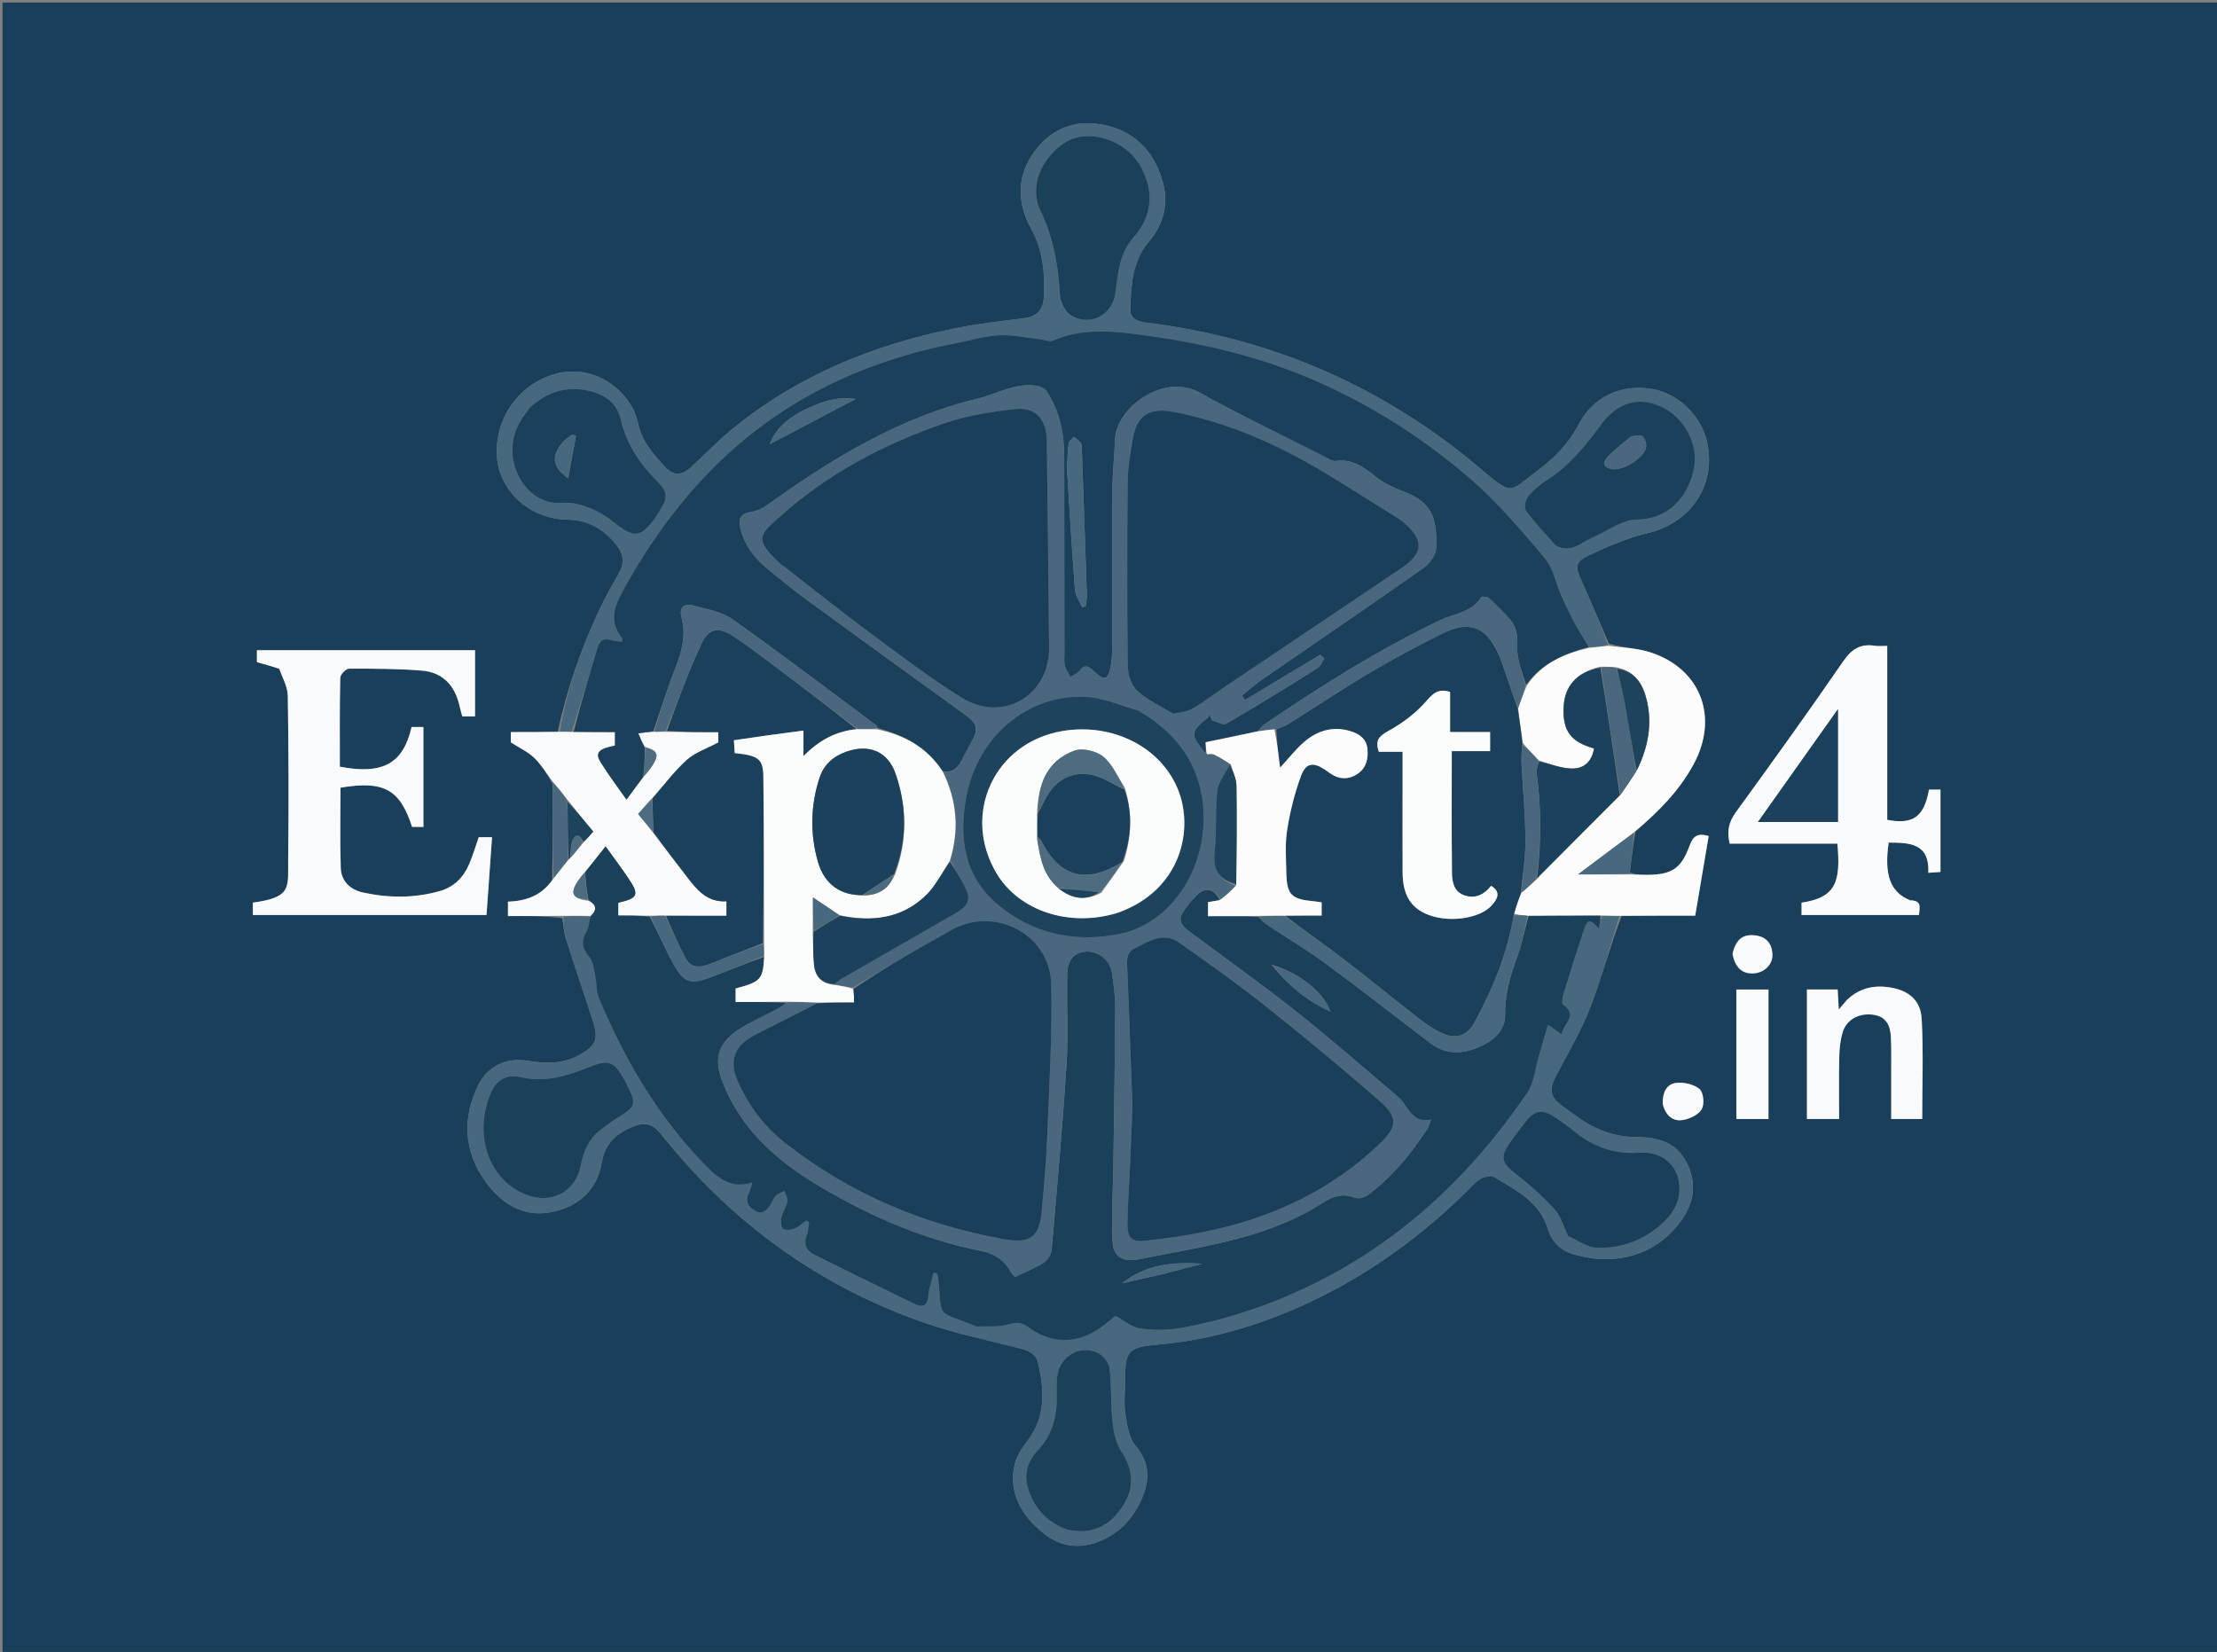 <svg version="1.1" id="Layer_1" xmlns="http://www.w3.org/2000/svg" xmlns:xlink="http://www.w3.org/1999/xlink" x="0px" y="0px"
	 width="100%" viewBox="0 0 879 655" enable-background="new 0 0 879 655" xml:space="preserve">
<rect x="0" y="0" width="879" height="655" fill="#808080" stroke="none"/>
<path fill="#193F5A" opacity="1" stroke="none" 
	d="
M615,656 
	C410,656 205.5,656 1,656 
	C1,437.667 1,219.333 1,1 
	C294,1 587,1 880,1 
	C880,219.333 880,437.667 880,656 
	C791.833,656 703.667,656 615,656 
M218.911,348.898 
	C214.813,355.147 208.547,357.259 201.397,357.521 
	C201.397,359.542 201.397,361.095 201.397,363.219 
	C208.749,363.219 215.847,363.219 222.931,364.048 
	C223.403,366.828 223.558,369.709 224.404,372.371 
	C227.879,383.313 231.631,394.166 235.148,405.095 
	C237.473,412.319 236.098,414.761 229.501,418.399 
	C222.926,422.025 216.19,421.744 209.188,420.598 
	C200.718,419.213 193.23,422.816 189.604,430.283 
	C183.178,443.515 183.863,456.524 192.483,468.498 
	C198.78,477.245 207.459,482.824 218.652,480.593 
	C229.013,478.527 236.675,472.141 238.513,461.263 
	C239.874,453.202 244.46,449.266 251.52,446.507 
	C256.407,444.598 259.32,446.207 262.232,449.861 
	C290.334,485.131 325.492,510.593 368.273,525.076 
	C379.269,528.798 390.736,531.133 401.999,534.054 
	C405.9,535.066 410.413,535.678 411.511,540.241 
	C414.099,551.005 414.717,561.626 407.405,571.25 
	C405.231,574.113 403,577.393 402.258,580.8 
	C399.771,592.219 405.096,600.942 413.547,607.82 
	C421.123,613.986 429.658,614.427 438.375,610.021 
	C444.713,606.817 449.21,601.741 452.184,595.426 
	C455.817,587.71 456.399,580.47 450.166,573.147 
	C447.53,570.05 446.865,564.945 446.183,560.615 
	C445.543,556.551 446.067,552.305 446.07,548.138 
	C446.082,535.196 447.047,534.208 460.016,533.028 
	C480.123,531.197 499.213,525.494 517.486,517.14 
	C543.214,505.378 565.557,488.817 585.314,468.613 
	C586.844,467.048 590.865,465.738 592.307,466.623 
	C600.864,471.879 610.399,476.352 613.673,487.216 
	C615.161,492.156 618.429,495.617 623.399,497.164 
	C637.585,501.579 653.004,499.326 663.768,487.442 
	C670.573,479.928 673.763,471.28 668.907,461.306 
	C664.507,452.27 656.582,450.876 647.516,450.799 
	C642.705,450.757 637.616,449.408 633.191,447.439 
	C628.394,445.304 624.146,441.871 619.798,438.807 
	C614.508,435.08 614.041,432.157 617.009,426.469 
	C621.628,417.617 626.829,408.968 630.41,399.702 
	C635.003,387.817 638.235,375.407 642.972,363.061 
	C652.6,363.061 662.227,363.061 672.114,363.061 
	C673.946,352.237 675.709,341.826 677.458,331.497 
	C673.155,330.232 671.291,331.422 669.917,335.23 
	C666.574,344.488 662.823,346.814 653.06,346.882 
	C650.732,346.899 648.403,346.773 646.212,345.946 
	C646.823,340.674 647.434,335.403 648.451,329.594 
	C657.505,321.908 665.783,313.589 671.513,302.982 
	C681.501,284.491 674.468,265.393 654.666,258.76 
	C649.393,256.994 643.583,256.834 637.884,255.213 
	C634.31,246.967 630.841,238.675 627.127,230.493 
	C624.477,224.656 624.455,222.771 630.202,220.075 
	C637.661,216.575 645.392,213.211 653.369,211.353 
	C670.412,207.381 680.708,192.117 676.781,175.128 
	C674.304,164.418 665.03,155.717 654.409,154.139 
	C642.318,152.343 631.525,157.523 625.958,168.201 
	C622.002,175.79 616.303,181.665 609.517,186.674 
	C598.466,194.831 600.171,197.045 587.321,186.125 
	C548.871,153.451 504.465,134.064 454.331,127.909 
	C451.161,127.52 448.009,126.367 448.141,122.652 
	C448.478,113.186 448.814,103.7 455.499,95.823 
	C461.483,88.773 463.517,80.534 460.851,71.523 
	C457.277,59.441 449.299,51.66 436.888,49.361 
	C426.166,47.374 416.834,51.129 410.377,59.746 
	C403.127,69.42 402.95,80.04 408.863,90.731 
	C413.541,99.188 414.329,108.471 413.863,117.879 
	C413.632,122.55 411.238,125.514 406.18,126.154 
	C397.122,127.301 388.022,128.34 379.078,130.12 
	C346.422,136.621 316.262,148.871 290.287,170.178 
	C284.508,174.917 279.295,180.345 273.791,185.423 
	C270.429,188.524 267.079,188.783 263.784,185.249 
	C258.99,180.106 254.359,174.883 252.927,167.656 
	C250.702,156.428 237.352,144.461 221.631,147.921 
	C206.411,151.271 195.541,165.734 197.094,182.016 
	C198.175,193.346 208.543,205.797 225.276,206.059 
	C233.313,206.184 239.54,209.933 244.479,216.17 
	C247.455,219.929 247.6,223.541 245.192,227.672 
	C242.26,232.7 239.453,237.831 237.011,243.111 
	C230.072,258.119 224.662,273.645 221.1,290.273 
	C215.013,290.273 208.925,290.273 202.539,290.273 
	C202.539,292.36 202.539,293.923 202.539,294.354 
	C206.069,296.63 209.359,298.13 211.814,300.496 
	C214.629,303.21 216.703,306.692 219.02,310.734 
	C219.079,323.255 219.138,335.777 218.911,348.898 
M110.993,265.33 
	C112.08,268.871 114.054,272.399 114.107,275.955 
	C114.429,297.443 114.529,318.941 114.253,340.43 
	C114.107,351.796 116.063,355.792 100.261,357.89 
	C100.261,359.427 100.261,361.005 100.261,362.799 
	C131.106,362.799 161.867,362.799 192.894,362.799 
	C193.63,352.44 194.354,342.249 195.085,331.95 
	C192.896,331.95 191.295,331.95 189.815,331.95 
	C188.519,335.646 187.487,339.151 186.073,342.496 
	C183.834,347.794 180.087,351.691 174.416,353.301 
	C164.275,356.181 154.005,356.117 143.799,353.858 
	C138.823,352.757 135.274,349.356 135.101,344.147 
	C134.748,333.543 134.995,322.919 134.995,312.318 
	C152.191,309.441 158.55,312.916 163.38,327.874 
	C164.785,327.874 166.228,327.874 167.872,327.874 
	C167.872,314.596 167.872,301.491 167.872,288.263 
	C166.179,288.263 164.647,288.263 163.189,288.263 
	C159.857,302.796 151.801,307.259 134.746,304.001 
	C134.746,292.285 134.637,280.491 134.903,268.705 
	C134.932,267.436 137.135,265.146 138.336,265.141 
	C147.978,265.108 157.653,265.122 167.255,265.897 
	C175.495,266.562 180.344,271.76 182.166,279.783 
	C182.495,281.231 182.921,282.656 183.292,284.054 
	C185.205,284.054 186.976,284.054 188.339,284.054 
	C188.339,275.169 188.339,266.566 188.339,257.823 
	C159.11,257.823 130.541,257.823 101.862,257.823 
	C101.862,259.668 101.862,261.239 101.862,262.55 
	C104.906,263.396 107.609,264.147 110.993,265.33 
M756.991,356.937 
	C749.46,353.8 746.931,346.871 748.83,334.088 
	C757.039,334.151 765.064,334.21 764.553,346.078 
	C766.528,345.934 767.943,345.831 769.361,345.728 
	C769.361,334.647 769.361,323.906 769.361,313.079 
	C767.637,313.079 766.206,313.079 764.824,313.079 
	C762.855,323.883 758.573,327.036 748.25,325.075 
	C748.25,302.24 748.25,279.312 748.25,256.092 
	C746.299,256.092 744.782,256.289 743.333,256.057 
	C737.622,255.144 734.134,257.369 730.771,262.263 
	C716.917,282.421 702.594,302.262 688.229,322.063 
	C685.447,325.898 684.569,329.63 685.804,334.518 
	C700.06,334.518 714.307,334.518 728.501,334.518 
	C729.829,349.577 728.069,355.852 714.278,357.92 
	C714.278,359.459 714.278,361.032 714.278,362.806 
	C729.876,362.806 745.307,362.806 760.848,362.806 
	C760.969,360.11 762.287,357.042 756.991,356.937 
M732.117,396.648 
	C731.239,397.689 730.36,398.729 729.042,400.291 
	C728.864,397.128 728.735,394.851 728.593,392.348 
	C724.427,392.348 720.53,392.348 716.424,392.348 
	C716.424,409.631 716.424,426.654 716.424,443.705 
	C720.793,443.705 724.859,443.705 729.169,443.705 
	C729.169,435.268 729.043,427.133 729.231,419.005 
	C729.307,415.721 729.646,412.321 730.614,409.207 
	C732.192,404.134 737.132,401.654 742.484,402.316 
	C748,402.997 749.518,406.753 749.723,411.425 
	C749.928,416.074 749.824,420.738 749.834,425.396 
	C749.846,431.49 749.837,437.584 749.837,443.694 
	C754.453,443.694 758.507,443.694 762.115,443.694 
	C762.115,430.279 762.626,417.159 761.919,404.105 
	C761.51,396.562 756.751,392.705 749.276,391.511 
	C743.074,390.52 737.371,391.692 732.117,396.648 
M701.166,406.505 
	C701.166,401.769 701.166,397.033 701.166,392.363 
	C696.448,392.363 692.525,392.363 688.435,392.363 
	C688.435,409.656 688.435,426.676 688.435,443.694 
	C692.812,443.694 696.878,443.694 701.166,443.694 
	C701.166,431.421 701.166,419.462 701.166,406.505 
M659.299,438.075 
	C660.358,442.158 663.086,444.763 667.182,444.097 
	C669.943,443.648 673.438,442.003 674.709,439.8 
	C675.849,437.823 675.417,433.15 673.852,431.828 
	C671.587,429.915 667.56,429.012 664.497,429.391 
	C660.673,429.863 659.086,433.385 659.299,438.075 
M686.894,378.488 
	C687.936,383.793 690.945,386.363 695.602,385.925 
	C699.71,385.539 702.923,382.306 702.729,378.344 
	C702.527,374.221 700.397,371.489 696.1,370.918 
	C691.101,370.255 688.334,372.333 686.894,378.488 
z"/>
<path fill="#48687D" opacity="1" stroke="none" 
	d="
M642.054,363.223 
	C638.235,375.407 635.003,387.817 630.41,399.702 
	C626.829,408.968 621.628,417.617 617.009,426.469 
	C614.041,432.157 614.508,435.08 619.798,438.807 
	C624.146,441.871 628.394,445.304 633.191,447.439 
	C637.616,449.408 642.705,450.757 647.516,450.799 
	C656.582,450.876 664.507,452.27 668.907,461.306 
	C673.763,471.28 670.573,479.928 663.768,487.442 
	C653.004,499.326 637.585,501.579 623.399,497.164 
	C618.429,495.617 615.161,492.156 613.673,487.216 
	C610.399,476.352 600.864,471.879 592.307,466.623 
	C590.865,465.738 586.844,467.048 585.314,468.613 
	C565.557,488.817 543.214,505.378 517.486,517.14 
	C499.213,525.494 480.123,531.197 460.016,533.028 
	C447.047,534.208 446.082,535.196 446.07,548.138 
	C446.067,552.305 445.543,556.551 446.183,560.615 
	C446.865,564.945 447.53,570.05 450.166,573.147 
	C456.399,580.47 455.817,587.71 452.184,595.426 
	C449.21,601.741 444.713,606.817 438.375,610.021 
	C429.658,614.427 421.123,613.986 413.547,607.82 
	C405.096,600.942 399.771,592.219 402.258,580.8 
	C403,577.393 405.231,574.113 407.405,571.25 
	C414.717,561.626 414.099,551.005 411.511,540.241 
	C410.413,535.678 405.9,535.066 401.999,534.054 
	C390.736,531.133 379.269,528.798 368.273,525.076 
	C325.492,510.593 290.334,485.131 262.232,449.861 
	C259.32,446.207 256.407,444.598 251.52,446.507 
	C244.46,449.266 239.874,453.202 238.513,461.263 
	C236.675,472.141 229.013,478.527 218.652,480.593 
	C207.459,482.824 198.78,477.245 192.483,468.498 
	C183.863,456.524 183.178,443.515 189.604,430.283 
	C193.23,422.816 200.718,419.213 209.188,420.598 
	C216.19,421.744 222.926,422.025 229.501,418.399 
	C236.098,414.761 237.473,412.319 235.148,405.095 
	C231.631,394.166 227.879,383.313 224.404,372.371 
	C223.558,369.709 223.403,366.828 223.395,363.55 
	C227.254,363.092 230.651,363.132 234.036,363.567 
	C233.526,365.859 233.423,367.994 232.45,369.603 
	C230.17,373.374 230.937,376.183 233.659,379.47 
	C235.198,381.329 235.464,384.343 236.006,386.9 
	C236.615,389.774 236.298,392.966 237.4,395.595 
	C247.35,419.344 260.068,441.399 277.913,460.218 
	C283.373,465.976 288.833,471.697 297.993,468.99 
	C298.003,469.001 298.026,469.02 298.041,469.401 
	C297.694,470.877 297.465,472.04 296.946,473.055 
	C295.281,476.315 296.633,478.492 299.408,480.11 
	C302.425,481.868 304.033,479.735 305.51,477.641 
	C306.272,476.561 306.583,475.096 307.49,474.203 
	C308.42,473.286 309.829,472.853 311.028,472.209 
	C311.456,473.612 312.438,475.124 312.189,476.395 
	C311.748,478.635 310.283,480.667 309.781,482.906 
	C309.471,484.286 309.653,486.58 310.521,487.207 
	C311.52,487.928 313.674,487.647 315.046,487.099 
	C316.732,486.426 318.128,485.028 319.649,483.943 
	C320.028,484.173 320.407,484.403 320.786,484.633 
	C320.514,486.287 320.517,488.049 319.915,489.572 
	C318.474,493.217 319.595,495.868 322.865,497.497 
	C336.083,504.081 349.351,510.566 362.629,517.03 
	C366.152,518.745 367.764,517.55 368.091,513.577 
	C368.339,510.561 369.421,507.613 370.132,504.635 
	C370.607,504.729 371.081,504.823 371.555,504.918 
	C371.72,505.682 371.966,506.438 372.038,507.211 
	C373.547,523.445 371.224,519.373 385.981,525.527 
	C386.441,525.719 386.935,525.998 387.401,525.978 
	C391.596,525.794 396.022,526.303 399.908,525.093 
	C403.093,524.101 405.157,524.342 407.636,526.183 
	C416.498,532.762 426.356,533.046 435.529,526.973 
	C438.124,525.255 440.468,523.157 442.261,521.755 
	C445.9,523.685 448.885,526.332 452.163,526.765 
	C457.537,527.475 463.233,527.468 468.56,526.49 
	C485.979,523.292 502.731,517.756 518.712,510.101 
	C554.913,492.761 583.1,466.214 605.503,433.329 
	C608.221,429.339 608.634,423.77 610.078,418.922 
	C611.257,414.959 612.38,410.979 613.736,406.285 
	C616.139,408.019 617.271,408.836 619.116,410.167 
	C619.805,405.822 625.829,402.788 619.752,398.285 
	C619.148,397.838 619.387,395.756 619.745,394.589 
	C622.377,386 625.07,377.427 627.889,368.897 
	C629.391,364.352 630.37,364.235 633.898,368.166 
	C634.288,366.32 634.624,364.732 635.4,363.079 
	C637.911,363.083 639.983,363.153 642.054,363.223 
M622.028,490.448 
	C625.767,491.963 629.47,494.651 633.252,494.766 
	C643.43,495.073 652.611,491.353 659.943,484.252 
	C664.077,480.249 666.603,474.929 665.68,468.898 
	C664.505,461.232 658.559,456.482 649.692,457.065 
	C639.517,457.733 631.119,454.47 623.527,448.114 
	C621.236,446.196 618.747,444.498 616.253,442.844 
	C611.586,439.749 608.543,440.221 605.029,444.59 
	C602.944,447.182 600.992,449.882 599.03,452.57 
	C594.529,458.739 595.212,460.967 601.22,465.642 
	C606.665,469.878 611.888,474.536 616.505,479.644 
	C618.958,482.358 619.919,486.421 622.028,490.448 
M239.45,446.951 
	C241.217,445.706 242.914,444.347 244.761,443.237 
	C252.123,438.818 252.448,437.822 248.627,430.244 
	C248.178,429.352 247.746,428.45 247.252,427.583 
	C243.413,420.844 241.115,420.091 233.92,422.981 
	C225.054,426.542 216.162,429.446 206.301,427.079 
	C201.251,425.866 197.058,427.998 194.826,432.881 
	C193.732,435.274 192.937,437.862 192.407,440.444 
	C189.267,455.752 196.908,470.186 210.175,474.232 
	C219.564,477.094 228.257,471.995 230.134,462.505 
	C231.329,456.465 233.557,451.034 239.45,446.951 
M423.349,606.611 
	C433.093,608.776 440.29,604.931 445.356,596.835 
	C449.868,589.624 449.285,582.638 444.516,575.403 
	C442.363,572.136 441.5,567.698 441.077,563.683 
	C440.335,556.64 440.741,549.47 439.89,542.448 
	C439.62,540.225 437.301,537.391 435.188,536.406 
	C427.766,532.947 419.823,538.082 419.083,546.424 
	C418.863,548.901 418.957,551.411 418.998,553.904 
	C419.133,562.032 416.982,569.24 411.287,575.35 
	C407.44,579.477 405.875,584.54 407.608,590.128 
	C410.005,597.862 414.897,603.415 423.349,606.611 
z"/>
<path fill="#48687D" opacity="1" stroke="none" 
	d="
M222.013,290.038 
	C224.662,273.645 230.072,258.119 237.011,243.111 
	C239.453,237.831 242.26,232.7 245.192,227.672 
	C247.6,223.541 247.455,219.929 244.479,216.17 
	C239.54,209.933 233.313,206.184 225.276,206.059 
	C208.543,205.797 198.175,193.346 197.094,182.016 
	C195.541,165.734 206.411,151.271 221.631,147.921 
	C237.352,144.461 250.702,156.428 252.927,167.656 
	C254.359,174.883 258.99,180.106 263.784,185.249 
	C267.079,188.783 270.429,188.524 273.791,185.423 
	C279.295,180.345 284.508,174.917 290.287,170.178 
	C316.262,148.871 346.422,136.621 379.078,130.12 
	C388.022,128.34 397.122,127.301 406.18,126.154 
	C411.238,125.514 413.632,122.55 413.863,117.879 
	C414.329,108.471 413.541,99.188 408.863,90.731 
	C402.95,80.04 403.127,69.42 410.377,59.746 
	C416.834,51.129 426.166,47.374 436.888,49.361 
	C449.299,51.66 457.277,59.441 460.851,71.523 
	C463.517,80.534 461.483,88.773 455.499,95.823 
	C448.814,103.7 448.478,113.186 448.141,122.652 
	C448.009,126.367 451.161,127.52 454.331,127.909 
	C504.465,134.064 548.871,153.451 587.321,186.125 
	C600.171,197.045 598.466,194.831 609.517,186.674 
	C616.303,181.665 622.002,175.79 625.958,168.201 
	C631.525,157.523 642.318,152.343 654.409,154.139 
	C665.03,155.717 674.304,164.418 676.781,175.128 
	C680.708,192.117 670.412,207.381 653.369,211.353 
	C645.392,213.211 637.661,216.575 630.202,220.075 
	C624.455,222.771 624.477,224.656 627.127,230.493 
	C630.841,238.675 634.31,246.967 637.553,255.687 
	C634.804,256.402 632.385,256.643 629.928,256.539 
	C628.217,253.529 626.394,250.946 624.91,248.181 
	C622.81,244.268 620.845,240.271 619.032,236.217 
	C616.822,231.278 615.873,225.36 612.544,221.415 
	C603.24,210.389 593.803,199.221 582.934,189.826 
	C563.72,173.217 542.273,159.688 518.749,149.77 
	C496.327,140.317 472.713,135.235 448.72,132.302 
	C438.446,131.047 427.755,130.584 417.667,134.999 
	C416.166,135.656 413.957,134.685 412.074,134.482 
	C406.716,133.904 401.324,132.676 396.008,132.943 
	C390.416,133.224 384.899,134.961 379.343,136.023 
	C340.647,143.423 306.847,160.025 279.518,188.909 
	C267.195,201.932 256.963,216.409 248.204,232.036 
	C244.307,238.99 240.573,245.537 246.693,253.038 
	C246.835,253.212 246.634,253.665 246.532,254.47 
	C245.119,254.263 243.661,254.243 242.333,253.815 
	C239.497,252.901 237.81,253.909 236.994,256.624 
	C233.651,267.747 230.329,278.876 226.595,290.122 
	C224.799,290.174 223.406,290.106 222.013,290.038 
M451.264,64.354 
	C450.31,63.208 449.46,61.952 448.385,60.933 
	C440.822,53.759 429.462,51.874 422.243,56.534 
	C412.763,62.654 407.994,74.137 412.411,83.274 
	C417.539,93.882 419.596,104.868 420.222,116.449 
	C420.38,119.384 422.094,123.328 424.391,124.853 
	C431.713,129.713 440.895,125.165 442.155,116.594 
	C443.309,108.738 443.593,100.705 449.323,94.24 
	C457.16,85.398 457.849,75.317 451.264,64.354 
M617.148,216.507 
	C622.685,219.664 626.52,215.247 630.91,213.384 
	C636.961,210.818 642.965,206.025 649.006,205.999 
	C661.505,205.943 669.502,196.926 671.655,185.534 
	C673.459,175.989 667.676,165.241 658.306,161.113 
	C649.386,157.182 641.245,159.594 634.797,168.356 
	C628.651,176.708 622.221,184.694 613.302,190.368 
	C610.524,192.135 607.882,194.373 605.831,196.921 
	C604.774,198.234 604.209,201.392 605.043,202.526 
	C608.545,207.29 612.658,211.606 617.148,216.507 
M209.611,162.145 
	C208.405,163.942 207.07,165.668 206.012,167.549 
	C197.836,182.08 208.455,200.362 222.238,199.382 
	C230.003,198.83 237.539,202.337 243.842,207.404 
	C251.379,213.466 254.169,213.148 259.83,205.255 
	C260.894,203.771 261.76,202.143 262.694,200.568 
	C264.67,197.231 264.18,194.447 261.35,191.638 
	C254.174,184.514 248.431,176.567 246.132,166.339 
	C244.694,159.939 239.864,156.396 233.491,154.963 
	C224.47,152.935 216.753,155.395 209.611,162.145 
z"/>
<path fill="#F9FAFB" opacity="1" stroke="none" 
	d="
M110.653,265.114 
	C107.609,264.147 104.906,263.396 101.862,262.55 
	C101.862,261.239 101.862,259.668 101.862,257.823 
	C130.541,257.823 159.11,257.823 188.339,257.823 
	C188.339,266.566 188.339,275.169 188.339,284.054 
	C186.976,284.054 185.205,284.054 183.292,284.054 
	C182.921,282.656 182.495,281.231 182.166,279.783 
	C180.344,271.76 175.495,266.562 167.255,265.897 
	C157.653,265.122 147.978,265.108 138.336,265.141 
	C137.135,265.146 134.932,267.436 134.903,268.705 
	C134.637,280.491 134.746,292.285 134.746,304.001 
	C151.801,307.259 159.857,302.796 163.189,288.263 
	C164.647,288.263 166.179,288.263 167.872,288.263 
	C167.872,301.491 167.872,314.596 167.872,327.874 
	C166.228,327.874 164.785,327.874 163.38,327.874 
	C158.55,312.916 152.191,309.441 134.995,312.318 
	C134.995,322.919 134.748,333.543 135.101,344.147 
	C135.274,349.356 138.823,352.757 143.799,353.858 
	C154.005,356.117 164.275,356.181 174.416,353.301 
	C180.087,351.691 183.834,347.794 186.073,342.496 
	C187.487,339.151 188.519,335.646 189.815,331.95 
	C191.295,331.95 192.896,331.95 195.085,331.95 
	C194.354,342.249 193.63,352.44 192.894,362.799 
	C161.867,362.799 131.106,362.799 100.261,362.799 
	C100.261,361.005 100.261,359.427 100.261,357.89 
	C116.063,355.792 114.107,351.796 114.253,340.43 
	C114.529,318.941 114.429,297.443 114.107,275.955 
	C114.054,272.399 112.08,268.871 110.653,265.114 
z"/>
<path fill="#FCFCFD" opacity="1" stroke="none" 
	d="
M629.966,256.885 
	C632.385,256.643 634.804,256.402 637.621,256.049 
	C643.583,256.834 649.393,256.994 654.666,258.76 
	C674.468,265.393 681.501,284.491 671.513,302.982 
	C665.783,313.589 657.505,321.908 647.939,329.985 
	C640.409,335.643 633.393,340.91 625.662,346.713 
	C633.219,346.713 639.647,346.713 646.075,346.713 
	C648.403,346.773 650.732,346.899 653.06,346.882 
	C662.823,346.814 666.574,344.488 669.917,335.23 
	C671.291,331.422 673.155,330.232 677.458,331.497 
	C675.709,341.826 673.946,352.237 672.114,363.061 
	C662.227,363.061 652.6,363.061 642.513,363.142 
	C639.983,363.153 637.911,363.083 634.937,363.017 
	C624.706,363.073 615.378,363.125 605.634,363.108 
	C603.546,362.916 601.874,362.793 600.221,362.284 
	C601.156,359.259 602.072,356.619 603.302,353.888 
	C605.468,352.107 607.32,350.416 609.468,348.504 
	C610.03,347.881 610.237,347.419 610.571,347.083 
	C621.11,336.491 631.66,325.911 642.503,315.154 
	C644.775,311.954 646.752,308.929 648.904,305.585 
	C653.383,296.538 655.176,287.39 652.951,277.81 
	C651.459,271.385 648.355,266.073 640.728,264.57 
	C638.577,264.356 636.74,264.377 634.544,264.343 
	C624.808,266.594 620.056,272.258 619.907,281.306 
	C619.763,290.079 623.006,294.223 632.009,296.773 
	C631.174,301.711 628.295,304.89 623.058,304.729 
	C618.749,304.598 614.489,302.875 610.053,301.558 
	C607.888,299.184 605.876,297.109 603.811,294.651 
	C603.094,289.866 602.431,285.462 601.915,280.706 
	C603.063,277.583 604.063,274.814 605.341,271.858 
	C611.353,262.821 620.245,259.17 629.966,256.885 
z"/>
<path fill="#FAFBFC" opacity="1" stroke="none" 
	d="
M757.392,356.998 
	C762.287,357.042 760.969,360.11 760.848,362.806 
	C745.307,362.806 729.876,362.806 714.278,362.806 
	C714.278,361.032 714.278,359.459 714.278,357.92 
	C728.069,355.852 729.829,349.577 728.501,334.518 
	C714.307,334.518 700.06,334.518 685.804,334.518 
	C684.569,329.63 685.447,325.898 688.229,322.063 
	C702.594,302.262 716.917,282.421 730.771,262.263 
	C734.134,257.369 737.622,255.144 743.333,256.057 
	C744.782,256.289 746.299,256.092 748.25,256.092 
	C748.25,279.312 748.25,302.24 748.25,325.075 
	C758.573,327.036 762.855,323.883 764.824,313.079 
	C766.206,313.079 767.637,313.079 769.361,313.079 
	C769.361,323.906 769.361,334.647 769.361,345.728 
	C767.943,345.831 766.528,345.934 764.553,346.078 
	C765.064,334.21 757.039,334.151 748.83,334.088 
	C746.931,346.871 749.46,353.8 757.392,356.998 
M714.497,325.93 
	C719.246,325.93 723.995,325.93 728.702,325.93 
	C728.702,310.991 728.702,296.678 728.702,281.21 
	C717.892,296.46 707.735,310.789 697.002,325.93 
	C703.297,325.93 708.399,325.93 714.497,325.93 
z"/>
<path fill="#F9FAFB" opacity="1" stroke="none" 
	d="
M221.557,290.156 
	C223.406,290.106 224.799,290.174 227.049,290.247 
	C233.183,290.253 238.46,290.253 243.832,290.253 
	C243.832,292.482 243.832,294.086 243.832,295.644 
	C237.313,296.923 235.847,298.468 238.108,302.157 
	C241.173,307.158 244.763,311.838 248.399,317.043 
	C250.906,313.621 252.958,310.82 255.302,307.839 
	C256.751,306.085 258.038,304.587 259.043,302.919 
	C261.32,299.138 260.531,297.5 255.592,296.068 
	C254.544,294.37 253.863,292.73 253.043,290.757 
	C255.769,290.411 257.385,290.207 259.403,290.122 
	C261.197,290.182 262.587,290.121 264.436,290.174 
	C271.504,290.288 278.113,290.288 284.816,290.288 
	C284.816,292.495 284.816,294.105 284.816,294.397 
	C280.105,296.931 275.526,298.418 272.275,301.368 
	C267.271,305.908 263.178,311.452 258.399,316.751 
	C256.485,318.781 254.87,320.63 253.012,322.756 
	C255.056,325.272 257.005,327.673 259.079,330.384 
	C263.584,336.325 268.007,341.923 272.331,347.596 
	C276.322,352.832 280.404,357.853 288.044,357.362 
	C288.044,359.474 288.044,361.057 288.044,363.14 
	C279.897,363.14 271.969,363.14 263.609,363.076 
	C261.437,363.06 259.696,363.11 257.496,363.094 
	C253.083,363.028 249.13,363.028 245.111,363.028 
	C245.111,361.029 245.111,359.458 245.111,357.948 
	C253.007,356.134 253.567,354.803 249.118,348.217 
	C246.356,344.129 243.39,340.179 240.111,335.603 
	C237.209,339.272 234.58,342.597 231.664,346.099 
	C230.596,347.344 229.766,348.378 229.043,349.483 
	C225.906,354.271 227.022,356.386 233.327,357.153 
	C236.881,359.043 236.57,361.035 234.047,363.172 
	C230.651,363.132 227.254,363.092 223.402,363.135 
	C215.847,363.219 208.749,363.219 201.397,363.219 
	C201.397,361.095 201.397,359.542 201.397,357.521 
	C208.547,357.259 214.813,355.147 219.353,348.445 
	C221.606,345.609 223.417,343.225 225.504,340.732 
	C225.867,340.445 225.955,340.268 226.343,339.954 
	C228.108,337.956 229.573,336.093 231.346,334.082 
	C232.794,332.577 233.934,331.219 235.202,329.709 
	C231.698,325.461 228.378,321.437 224.988,317.107 
	C222.978,314.481 221.038,312.161 219.099,309.841 
	C216.703,306.692 214.629,303.21 211.814,300.496 
	C209.359,298.13 206.069,296.63 202.539,294.354 
	C202.539,293.923 202.539,292.36 202.539,290.273 
	C208.925,290.273 215.013,290.273 221.557,290.156 
z"/>
<path fill="#F9FAFB" opacity="1" stroke="none" 
	d="
M732.366,396.381 
	C737.371,391.692 743.074,390.52 749.276,391.511 
	C756.751,392.705 761.51,396.562 761.919,404.105 
	C762.626,417.159 762.115,430.279 762.115,443.694 
	C758.507,443.694 754.453,443.694 749.837,443.694 
	C749.837,437.584 749.846,431.49 749.834,425.396 
	C749.824,420.738 749.928,416.074 749.723,411.425 
	C749.518,406.753 748,402.997 742.484,402.316 
	C737.132,401.654 732.192,404.134 730.614,409.207 
	C729.646,412.321 729.307,415.721 729.231,419.005 
	C729.043,427.133 729.169,435.268 729.169,443.705 
	C724.859,443.705 720.793,443.705 716.424,443.705 
	C716.424,426.654 716.424,409.631 716.424,392.348 
	C720.53,392.348 724.427,392.348 728.593,392.348 
	C728.735,394.851 728.864,397.128 729.042,400.291 
	C730.36,398.729 731.239,397.689 732.366,396.381 
z"/>
<path fill="#FAFBFC" opacity="1" stroke="none" 
	d="
M701.166,407.004 
	C701.166,419.462 701.166,431.421 701.166,443.694 
	C696.878,443.694 692.812,443.694 688.435,443.694 
	C688.435,426.676 688.435,409.656 688.435,392.363 
	C692.525,392.363 696.448,392.363 701.166,392.363 
	C701.166,397.033 701.166,401.769 701.166,407.004 
z"/>
<path fill="#F9FAFB" opacity="1" stroke="none" 
	d="
M659.243,437.691 
	C659.086,433.385 660.673,429.863 664.497,429.391 
	C667.56,429.012 671.587,429.915 673.852,431.828 
	C675.417,433.15 675.849,437.823 674.709,439.8 
	C673.438,442.003 669.943,443.648 667.182,444.097 
	C663.086,444.763 660.358,442.158 659.243,437.691 
z"/>
<path fill="#49687D" opacity="1" stroke="none" 
	d="
M219.06,310.287 
	C221.038,312.161 222.978,314.481 224.955,317.615 
	C225.071,325.9 225.15,333.371 225.228,340.842 
	C223.417,343.225 221.606,345.609 219.496,348.145 
	C219.138,335.777 219.079,323.255 219.06,310.287 
z"/>
<path fill="#F9FAFB" opacity="1" stroke="none" 
	d="
M686.914,378.085 
	C688.334,372.333 691.101,370.255 696.1,370.918 
	C700.397,371.489 702.527,374.221 702.729,378.344 
	C702.923,382.306 699.71,385.539 695.602,385.925 
	C690.945,386.363 687.936,383.793 686.914,378.085 
z"/>
<path fill="#48687D" opacity="1" stroke="none" 
	d="
M646.144,346.329 
	C639.647,346.713 633.219,346.713 625.662,346.713 
	C633.393,340.91 640.409,335.643 647.735,330.254 
	C647.434,335.403 646.823,340.674 646.144,346.329 
z"/>
<path fill="#1A405A" opacity="1" stroke="none" 
	d="
M234.036,363.567 
	C236.57,361.035 236.881,359.043 233.298,356.733 
	C232.606,352.765 232.278,349.343 231.951,345.921 
	C234.58,342.597 237.209,339.272 240.111,335.603 
	C243.39,340.179 246.356,344.129 249.118,348.217 
	C253.567,354.803 253.007,356.134 245.111,357.948 
	C245.111,359.458 245.111,361.029 245.111,363.028 
	C249.13,363.028 253.083,363.028 257.59,363.438 
	C261.147,370.132 263.81,376.61 267.244,382.65 
	C271.192,389.593 273.825,390.417 281.215,387.707 
	C288.529,385.025 295.692,381.935 302.983,379.43 
	C302.488,388.362 301.605,389.309 291.658,391.931 
	C291.658,393.578 291.658,395.255 291.658,397.29 
	C298.677,397.29 305.308,397.29 311.813,397.596 
	C310.455,398.664 309.259,399.496 307.983,400.176 
	C302.855,402.908 297.425,405.178 292.62,408.387 
	C284.489,413.815 282.948,419.994 286.519,429.138 
	C293.935,448.13 308.367,460.592 325.327,470.605 
	C345.239,482.362 366.219,491.502 389.045,496.007 
	C394.176,497.019 398.267,499.667 400.824,504.428 
	C401.325,505.36 402.226,506.077 402.434,506.313 
	C406.62,504.295 410.45,502.817 413.839,500.65 
	C415.365,499.675 416.783,497.393 416.941,495.59 
	C419.097,470.946 421.326,446.302 422.876,421.616 
	C423.626,409.67 422.841,397.634 423.127,385.647 
	C423.182,383.306 424.327,380.092 426.081,378.855 
	C431.704,374.887 439.887,378.866 440.877,385.756 
	C441.539,390.354 442.194,395.014 442.168,399.642 
	C442.051,420.569 441.701,441.494 441.415,462.42 
	C441.277,472.518 440.555,482.646 441.139,492.7 
	C441.483,498.599 445.725,500.535 451.642,499.307 
	C457.337,498.125 463.057,497.067 468.771,495.979 
	C488.44,492.236 507.856,487.758 524.967,476.603 
	C528.807,474.1 532.692,473.168 537.26,474.939 
	C538.677,475.489 541.178,474.753 542.523,473.734 
	C552.189,466.421 559.754,457.171 566.276,447.031 
	C566.747,446.299 566.86,445.335 567.322,443.924 
	C562.231,445.106 559.813,442.273 557.593,438.959 
	C556.583,437.45 555.465,435.921 554.094,434.758 
	C540.779,423.467 527.649,411.937 513.969,401.103 
	C500.151,390.159 485.778,379.916 471.627,369.393 
	C469.038,367.468 466.828,365.293 468.876,361.939 
	C470.422,359.409 472.414,357.09 474.501,354.966 
	C477.836,351.573 481.411,352.37 483.568,356.914 
	C481.772,357.231 480.363,357.465 478.959,357.699 
	C478.959,359.622 478.959,361.186 478.959,363.263 
	C485.808,363.263 492.375,363.263 498.998,363.595 
	C500.176,364.864 501.221,365.918 502.432,366.722 
	C510.063,371.783 517.97,376.465 525.336,381.884 
	C539.409,392.236 553.201,402.972 567.072,413.6 
	C573.224,418.313 579.775,418.009 586.421,415.153 
	C592.081,412.719 596.876,408.686 596.767,402.262 
	C596.629,394.161 598.815,386.905 601.527,379.514 
	C603.468,374.227 604.572,368.633 606.049,363.176 
	C615.378,363.125 624.706,363.073 634.497,363.082 
	C634.624,364.732 634.288,366.32 633.898,368.166 
	C630.37,364.235 629.391,364.352 627.889,368.897 
	C625.07,377.427 622.377,386 619.745,394.589 
	C619.387,395.756 619.148,397.838 619.752,398.285 
	C625.829,402.788 619.805,405.822 619.116,410.167 
	C617.271,408.836 616.139,408.019 613.736,406.285 
	C612.38,410.979 611.257,414.959 610.078,418.922 
	C608.634,423.77 608.221,429.339 605.503,433.329 
	C583.1,466.214 554.913,492.761 518.712,510.101 
	C502.731,517.756 485.979,523.292 468.56,526.49 
	C463.233,527.468 457.537,527.475 452.163,526.765 
	C448.885,526.332 445.9,523.685 442.261,521.755 
	C440.468,523.157 438.124,525.255 435.529,526.973 
	C426.356,533.046 416.498,532.762 407.636,526.183 
	C405.157,524.342 403.093,524.101 399.908,525.093 
	C396.022,526.303 391.596,525.794 387.401,525.978 
	C386.935,525.998 386.441,525.719 385.981,525.527 
	C371.224,519.373 373.547,523.445 372.038,507.211 
	C371.966,506.438 371.72,505.682 371.555,504.918 
	C371.081,504.823 370.607,504.729 370.132,504.635 
	C369.421,507.613 368.339,510.561 368.091,513.577 
	C367.764,517.55 366.152,518.745 362.629,517.03 
	C349.351,510.566 336.083,504.081 322.865,497.497 
	C319.595,495.868 318.474,493.217 319.915,489.572 
	C320.517,488.049 320.514,486.287 320.786,484.633 
	C320.407,484.403 320.028,484.173 319.649,483.943 
	C318.128,485.028 316.732,486.426 315.046,487.099 
	C313.674,487.647 311.52,487.928 310.521,487.207 
	C309.653,486.58 309.471,484.286 309.781,482.906 
	C310.283,480.667 311.748,478.635 312.189,476.395 
	C312.438,475.124 311.456,473.612 311.028,472.209 
	C309.829,472.853 308.42,473.286 307.49,474.203 
	C306.583,475.096 306.272,476.561 305.51,477.641 
	C304.033,479.735 302.425,481.868 299.408,480.11 
	C296.633,478.492 295.281,476.315 296.946,473.055 
	C297.465,472.04 297.694,470.877 298.136,469.361 
	C298.216,468.941 298.217,468.669 298.217,468.669 
	C298.217,468.669 297.984,468.979 297.984,468.979 
	C288.833,471.697 283.373,465.976 277.913,460.218 
	C260.068,441.399 247.35,419.344 237.4,395.595 
	C236.298,392.966 236.615,389.774 236.006,386.9 
	C235.464,384.343 235.198,381.329 233.659,379.47 
	C230.937,376.183 230.17,373.374 232.45,369.603 
	C233.423,367.994 233.526,365.859 234.036,363.567 
M504.789,382.705 
	C504.567,382.648 504.345,382.59 504.123,382.533 
	C504.153,382.633 504.161,382.802 504.217,382.82 
	C504.474,382.899 504.745,382.937 505.105,383.669 
	C511.139,390.999 518.253,396.892 527.52,401.113 
	C524.753,393.334 515.253,385.946 504.789,382.705 
M461.559,505.062 
	C466.606,503.743 471.652,502.423 476.699,501.103 
	C465.21,500.251 454.237,501.317 444.886,508.851 
	C450.173,507.648 455.46,506.445 461.559,505.062 
z"/>
<path fill="#193F5A" opacity="1" stroke="none" 
	d="
M621.79,490.162 
	C619.919,486.421 618.958,482.358 616.505,479.644 
	C611.888,474.536 606.665,469.878 601.22,465.642 
	C595.212,460.967 594.529,458.739 599.03,452.57 
	C600.992,449.882 602.944,447.182 605.029,444.59 
	C608.543,440.221 611.586,439.749 616.253,442.844 
	C618.747,444.498 621.236,446.196 623.527,448.114 
	C631.119,454.47 639.517,457.733 649.692,457.065 
	C658.559,456.482 664.505,461.232 665.68,468.898 
	C666.603,474.929 664.077,480.249 659.943,484.252 
	C652.611,491.353 643.43,495.073 633.252,494.766 
	C629.47,494.651 625.767,491.963 621.79,490.162 
z"/>
<path fill="#1A405A" opacity="1" stroke="none" 
	d="
M239.169,447.174 
	C233.557,451.034 231.329,456.465 230.134,462.505 
	C228.257,471.995 219.564,477.094 210.175,474.232 
	C196.908,470.186 189.267,455.752 192.407,440.444 
	C192.937,437.862 193.732,435.274 194.826,432.881 
	C197.058,427.998 201.251,425.866 206.301,427.079 
	C216.162,429.446 225.054,426.542 233.92,422.981 
	C241.115,420.091 243.413,420.844 247.252,427.583 
	C247.746,428.45 248.178,429.352 248.627,430.244 
	C252.448,437.822 252.123,438.818 244.761,443.237 
	C242.914,444.347 241.217,445.706 239.169,447.174 
z"/>
<path fill="#1A405A" opacity="1" stroke="none" 
	d="
M422.959,606.476 
	C414.897,603.415 410.005,597.862 407.608,590.128 
	C405.875,584.54 407.44,579.477 411.287,575.35 
	C416.982,569.24 419.133,562.032 418.998,553.904 
	C418.957,551.411 418.863,548.901 419.083,546.424 
	C419.823,538.082 427.766,532.947 435.188,536.406 
	C437.301,537.391 439.62,540.225 439.89,542.448 
	C440.741,549.47 440.335,556.64 441.077,563.683 
	C441.5,567.698 442.363,572.136 444.516,575.403 
	C449.285,582.638 449.868,589.624 445.356,596.835 
	C440.29,604.931 433.093,608.776 422.959,606.476 
z"/>
<path fill="#1A405B" opacity="1" stroke="none" 
	d="
M255.011,308.018 
	C252.958,310.82 250.906,313.621 248.399,317.043 
	C244.763,311.838 241.173,307.158 238.108,302.157 
	C235.847,298.468 237.313,296.923 243.832,295.644 
	C243.832,294.086 243.832,292.482 243.832,290.253 
	C238.46,290.253 233.183,290.253 227.452,290.128 
	C230.329,278.876 233.651,267.747 236.994,256.624 
	C237.81,253.909 239.497,252.901 242.333,253.815 
	C243.661,254.243 245.119,254.263 246.532,254.47 
	C246.634,253.665 246.835,253.212 246.693,253.038 
	C240.573,245.537 244.307,238.99 248.204,232.036 
	C256.963,216.409 267.195,201.932 279.518,188.909 
	C306.847,160.025 340.647,143.423 379.343,136.023 
	C384.899,134.961 390.416,133.224 396.008,132.943 
	C401.324,132.676 406.716,133.904 412.074,134.482 
	C413.957,134.685 416.166,135.656 417.667,134.999 
	C427.755,130.584 438.446,131.047 448.72,132.302 
	C472.713,135.235 496.327,140.317 518.749,149.77 
	C542.273,159.688 563.72,173.217 582.934,189.826 
	C593.803,199.221 603.24,210.389 612.544,221.415 
	C615.873,225.36 616.822,231.278 619.032,236.217 
	C620.845,240.271 622.81,244.268 624.91,248.181 
	C626.394,250.946 628.217,253.529 629.928,256.539 
	C620.245,259.17 611.353,262.821 605.089,271.582 
	C603.445,266.348 601.3,261.155 601.536,256.072 
	C601.731,251.857 601.238,248.536 598.628,245.555 
	C596.02,242.576 593.198,239.766 590.279,237.089 
	C589.657,236.519 587.513,236.407 587.254,236.823 
	C583.485,242.867 576.593,243.23 571.02,245.89 
	C546.491,257.597 523.596,272.039 501.186,287.305 
	C500.285,287.918 499.694,288.987 498.583,289.992 
	C491.536,291.51 484.865,292.882 477.984,294.296 
	C478.094,296.036 478.185,297.477 477.907,298.908 
	C476.061,296.15 473.078,293.135 473.508,290.729 
	C473.986,288.049 477.569,285.923 479.8,283.556 
	C480.029,284.235 480.257,284.915 480.486,285.594 
	C482.412,286.108 484.954,287.678 486.169,286.971 
	C498.388,279.853 510.419,272.409 522.406,264.902 
	C523.612,264.146 524.179,262.369 525.042,261.066 
	C524.507,260.579 523.972,260.093 523.437,259.606 
	C513.493,265.587 503.549,271.569 493.605,277.55 
	C493.207,276.97 492.808,276.389 492.41,275.809 
	C495.023,273.707 497.516,271.433 500.268,269.532 
	C521.64,254.769 543.131,240.176 564.374,225.229 
	C566.809,223.515 569.352,219.981 569.421,217.229 
	C569.676,207.096 568.647,199.781 557.756,195.412 
	C553.607,193.748 549.228,192.056 545.814,189.308 
	C540.897,185.351 536.258,181.798 529.458,182.79 
	C528.32,182.956 526.955,182.003 525.777,181.404 
	C509.019,172.881 492.025,164.779 475.603,155.649 
	C461.555,147.839 442.584,161.456 442.094,174.166 
	C441.831,180.974 441.074,187.772 441.027,194.578 
	C440.883,215.571 440.992,236.565 440.945,257.558 
	C440.939,259.871 440.777,262.23 440.303,264.487 
	C439.211,269.688 437.907,270.058 433.948,266.338 
	C431.92,264.431 430.196,262.901 427.892,266.06 
	C427.123,267.113 425.647,267.65 424.494,268.423 
	C423.709,267.024 422.622,265.706 422.222,264.205 
	C421.804,262.64 422.011,260.898 422.009,259.234 
	C421.977,233.242 421.935,207.25 421.94,181.258 
	C421.942,171.922 420.216,163.045 414.974,155.161 
	C414.256,154.081 412.594,153.26 411.246,153.026 
	C402.751,151.55 395.457,156.18 387.638,158.057 
	C356.426,165.548 329.66,181.968 303.945,200.426 
	C302.146,201.717 299.862,202.679 297.682,203.016 
	C293.744,203.626 292.661,205.478 293.516,209.233 
	C294.992,215.714 298.597,220.786 303.574,224.918 
	C308.948,229.38 314.368,233.808 320.002,237.929 
	C340.684,253.055 361.45,268.066 382.214,283.08 
	C387.648,287.009 388.153,289.008 384.897,294.678 
	C383.571,296.988 382.372,299.371 381.138,301.732 
	C379.621,304.637 377.448,306.416 373.707,305.8 
	C367.439,296.264 358.516,291.413 347.934,288.688 
	C347.703,288.073 347.594,287.705 347.348,287.523 
	C328.42,273.461 309.659,259.164 290.41,245.557 
	C286.038,242.466 280.044,241.5 274.661,240.066 
	C271.082,239.114 269.207,240.992 270.217,244.794 
	C272.066,251.759 270.408,258.148 267.841,264.659 
	C264.562,272.976 261.918,281.543 259,290.002 
	C257.385,290.207 255.769,290.411 253.043,290.757 
	C253.863,292.73 254.544,294.37 255.657,296.495 
	C255.729,300.659 255.37,304.339 255.011,308.018 
M422.997,185.561 
	C424.024,201.618 424.951,217.683 426.189,233.725 
	C426.374,236.118 428.019,238.399 428.989,240.732 
	C429.469,240.64 429.948,240.547 430.428,240.455 
	C430.603,239.071 430.969,237.68 430.924,236.303 
	C430.295,216.87 429.614,197.438 428.927,178.007 
	C428.898,177.184 428.936,176.172 428.493,175.592 
	C427.769,174.641 426.674,173.973 425.735,173.186 
	C425.046,174.012 423.893,174.767 423.753,175.678 
	C423.3,178.616 423.22,181.611 422.997,185.561 
M317.063,163.474 
	C311.959,166.429 307.47,170.007 305.191,176.119 
	C316.555,170.148 327.918,164.177 339.282,158.207 
	C331.191,156.98 324.374,159.758 317.063,163.474 
z"/>
<path fill="#1A405A" opacity="1" stroke="none" 
	d="
M451.469,64.66 
	C457.849,75.317 457.16,85.398 449.323,94.24 
	C443.593,100.705 443.309,108.738 442.155,116.594 
	C440.895,125.165 431.713,129.713 424.391,124.853 
	C422.094,123.328 420.38,119.384 420.222,116.449 
	C419.596,104.868 417.539,93.882 412.411,83.274 
	C407.994,74.137 412.763,62.654 422.243,56.534 
	C429.462,51.874 440.822,53.759 448.385,60.933 
	C449.46,61.952 450.31,63.208 451.469,64.66 
z"/>
<path fill="#1A405B" opacity="1" stroke="none" 
	d="
M616.848,216.296 
	C612.658,211.606 608.545,207.29 605.043,202.526 
	C604.209,201.392 604.774,198.234 605.831,196.921 
	C607.882,194.373 610.524,192.135 613.302,190.368 
	C622.221,184.694 628.651,176.708 634.797,168.356 
	C641.245,159.594 649.386,157.182 658.306,161.113 
	C667.676,165.241 673.459,175.989 671.655,185.534 
	C669.502,196.926 661.505,205.943 649.006,205.999 
	C642.965,206.025 636.961,210.818 630.91,213.384 
	C626.52,215.247 622.685,219.664 616.848,216.296 
M643.886,175.332 
	C641.662,177.306 639.204,179.079 637.275,181.308 
	C635.1,183.822 636.125,185.548 639.325,186.034 
	C643.61,186.684 651.816,181.57 652.633,177.394 
	C652.897,176.042 652.268,174.031 651.301,173.08 
	C650.58,172.37 648.593,172.612 647.293,172.932 
	C646.248,173.189 645.389,174.197 643.886,175.332 
z"/>
<path fill="#1A405B" opacity="1" stroke="none" 
	d="
M209.847,161.872 
	C216.753,155.395 224.47,152.935 233.491,154.963 
	C239.864,156.396 244.694,159.939 246.132,166.339 
	C248.431,176.567 254.174,184.514 261.35,191.638 
	C264.18,194.447 264.67,197.231 262.694,200.568 
	C261.76,202.143 260.894,203.771 259.83,205.255 
	C254.169,213.148 251.379,213.466 243.842,207.404 
	C237.539,202.337 230.003,198.83 222.238,199.382 
	C208.455,200.362 197.836,182.08 206.012,167.549 
	C207.07,165.668 208.405,163.942 209.847,161.872 
M223.403,174.982 
	C218.439,180.831 218.726,184.84 225.25,189.676 
	C226.345,183.766 227.354,178.317 228.364,172.868 
	C227.889,172.674 227.413,172.48 226.938,172.287 
	C225.934,173.011 224.93,173.735 223.403,174.982 
z"/>
<path fill="#1A405B" opacity="1" stroke="none" 
	d="
M602.988,353.979 
	C602.072,356.619 601.156,359.259 600.199,362.723 
	C597.529,378.473 591.784,392.283 584.563,405.458 
	C581.352,411.316 576.49,412.283 570.496,409.08 
	C567.576,407.52 564.799,405.613 562.185,403.571 
	C552.225,395.795 542.458,387.77 532.425,380.091 
	C524.78,374.241 516.843,368.772 509.499,363.076 
	C514.594,363.019 519.226,363.019 524.007,363.019 
	C524.007,361.071 524.007,359.503 524.007,357.78 
	C522.803,357.619 521.836,357.454 520.863,357.365 
	C511.989,356.552 510.174,354.757 510.009,345.996 
	C509.903,340.349 509.446,334.59 510.333,329.072 
	C511.504,321.789 513.271,314.481 515.857,307.587 
	C517.803,302.401 520.768,302.137 525.273,305.155 
	C526.101,305.71 526.898,306.311 527.73,306.859 
	C531.122,309.088 534.625,309.142 538.004,307 
	C541.651,304.689 542.532,301.016 542.175,296.999 
	C541.812,292.912 538.872,290.96 535.405,289.901 
	C528.435,287.772 522.188,289.717 516.899,294.341 
	C513.653,297.179 510.965,300.656 507.522,304.393 
	C506.859,298.9 506.267,293.998 506.064,289.119 
	C507.942,288.447 509.525,287.902 510.905,287.034 
	C521.472,280.383 531.845,273.41 542.584,267.054 
	C552.174,261.378 562.004,256.058 572.003,251.139 
	C582.531,245.959 588.953,248.433 593.899,258.871 
	C595.174,261.561 596.035,264.452 597.024,267.273 
	C598.632,271.859 600.189,276.463 601.768,281.059 
	C602.431,285.462 603.094,289.866 603.564,294.966 
	C603.318,297.965 603.12,300.274 603.237,302.567 
	C603.758,312.8 604.75,323.026 604.815,333.26 
	C604.859,340.162 603.642,347.072 602.988,353.979 
M556.098,314.502 
	C556.098,324.994 556.055,335.486 556.112,345.977 
	C556.162,355.013 559.463,360.219 566.635,362.855 
	C575.05,365.949 586.972,364.108 591.538,358.895 
	C593.74,356.38 595.211,353.708 591.211,351.23 
	C588.481,354.632 585.106,356.485 580.721,355.052 
	C576.438,353.652 575.728,349.753 575.685,346.133 
	C575.496,330.214 575.603,314.29 575.603,297.83 
	C580.734,297.83 585.798,297.83 590.803,297.83 
	C590.803,295.153 590.803,293.018 590.803,290.254 
	C585.585,290.254 580.529,290.254 574.937,290.254 
	C574.937,284.424 574.937,279.206 574.937,274.356 
	C569.951,272.781 567.933,275.252 565.128,278.419 
	C561.076,282.994 555.863,286.865 550.479,289.823 
	C546.737,291.88 545.097,293.587 546.698,298.096 
	C549.691,298.096 552.772,298.096 556.098,298.096 
	C556.098,303.555 556.098,308.529 556.098,314.502 
z"/>
<path fill="#1B415C" opacity="1" stroke="none" 
	d="
M642.209,315.329 
	C631.66,325.911 621.11,336.491 610.571,347.083 
	C610.237,347.419 610.03,347.881 609.468,348.038 
	C611.108,334.016 611.115,320.245 609.254,306.451 
	C609.057,304.989 609.865,303.391 610.207,301.857 
	C614.489,302.875 618.749,304.598 623.058,304.729 
	C628.295,304.89 631.174,301.711 632.009,296.773 
	C623.006,294.223 619.763,290.079 619.907,281.306 
	C620.056,272.258 624.808,266.594 634.523,264.737 
	C637.31,281.9 639.76,298.614 642.209,315.329 
z"/>
<path fill="#48687D" opacity="1" stroke="none" 
	d="
M509.037,363.134 
	C516.843,368.772 524.78,374.241 532.425,380.091 
	C542.458,387.77 552.225,395.795 562.185,403.571 
	C564.799,405.613 567.576,407.52 570.496,409.08 
	C576.49,412.283 581.352,411.316 584.563,405.458 
	C591.784,392.283 597.529,378.473 600.18,363.109 
	C601.874,362.793 603.546,362.916 605.634,363.108 
	C604.572,368.633 603.468,374.227 601.527,379.514 
	C598.815,386.905 596.629,394.161 596.767,402.262 
	C596.876,408.686 592.081,412.719 586.421,415.153 
	C579.775,418.009 573.224,418.313 567.072,413.6 
	C553.201,402.972 539.409,392.236 525.336,381.884 
	C517.97,376.465 510.063,371.783 502.432,366.722 
	C501.221,365.918 500.176,364.864 499.446,363.489 
	C502.905,363.079 505.971,363.107 509.037,363.134 
z"/>
<path fill="#49687D" opacity="1" stroke="none" 
	d="
M601.915,280.706 
	C600.189,276.463 598.632,271.859 597.024,267.273 
	C596.035,264.452 595.174,261.561 593.899,258.871 
	C588.953,248.433 582.531,245.959 572.003,251.139 
	C562.004,256.058 552.174,261.378 542.584,267.054 
	C531.845,273.41 521.472,280.383 510.905,287.034 
	C509.525,287.902 507.942,288.447 505.694,289.176 
	C502.943,289.422 500.951,289.633 498.958,289.844 
	C499.694,288.987 500.285,287.918 501.186,287.305 
	C523.596,272.039 546.491,257.597 571.02,245.89 
	C576.593,243.23 583.485,242.867 587.254,236.823 
	C587.513,236.407 589.657,236.519 590.279,237.089 
	C593.198,239.766 596.02,242.576 598.628,245.555 
	C601.238,248.536 601.731,251.857 601.536,256.072 
	C601.3,261.155 603.445,266.348 604.811,271.769 
	C604.063,274.814 603.063,277.583 601.915,280.706 
z"/>
<path fill="#49687D" opacity="1" stroke="none" 
	d="
M610.053,301.558 
	C609.865,303.391 609.057,304.989 609.254,306.451 
	C611.115,320.245 611.108,334.016 609.172,348.259 
	C607.32,350.416 605.468,352.107 603.302,353.888 
	C603.642,347.072 604.859,340.162 604.815,333.26 
	C604.75,323.026 603.758,312.8 603.237,302.567 
	C603.12,300.274 603.318,297.965 603.617,295.348 
	C605.876,297.109 607.888,299.184 610.053,301.558 
z"/>
<path fill="#49687D" opacity="1" stroke="none" 
	d="
M642.503,315.154 
	C639.76,298.614 637.31,281.9 634.881,264.792 
	C636.74,264.377 638.577,264.356 640.785,264.965 
	C642.146,269.775 643.328,273.921 644.087,278.143 
	C645.748,287.377 647.195,296.648 648.729,305.904 
	C646.752,308.929 644.775,311.954 642.503,315.154 
z"/>
<path fill="#1D435D" opacity="1" stroke="none" 
	d="
M648.904,305.585 
	C647.195,296.648 645.748,287.377 644.087,278.143 
	C643.328,273.921 642.146,269.775 641.099,265.199 
	C648.355,266.073 651.459,271.385 652.951,277.81 
	C655.176,287.39 653.383,296.538 648.904,305.585 
z"/>
<path fill="#1B415C" opacity="1" stroke="none" 
	d="
M713.999,325.93 
	C708.399,325.93 703.297,325.93 697.002,325.93 
	C707.735,310.789 717.892,296.46 728.702,281.21 
	C728.702,296.678 728.702,310.991 728.702,325.93 
	C723.995,325.93 719.246,325.93 713.999,325.93 
z"/>
<path fill="#1A405B" opacity="1" stroke="none" 
	d="
M264.04,363.14 
	C271.969,363.14 279.897,363.14 288.044,363.14 
	C288.044,361.057 288.044,359.474 288.044,357.362 
	C280.404,357.853 276.322,352.832 272.331,347.596 
	C268.007,341.923 263.584,336.325 259.083,329.912 
	C258.874,324.943 258.786,320.757 258.698,316.57 
	C263.178,311.452 267.271,305.908 272.275,301.368 
	C275.526,298.418 280.105,296.931 284.816,294.397 
	C284.816,294.105 284.816,292.495 284.816,290.288 
	C278.113,290.288 271.504,290.288 264.465,289.783 
	C268.664,277.946 272.949,266.456 278.052,255.342 
	C280.976,248.975 285.053,248.425 291.028,252.436 
	C295.156,255.207 299.176,258.145 303.15,261.134 
	C315.456,270.387 327.718,279.701 339.62,289.117 
	C331.419,289.976 324.838,293.434 318.558,299.815 
	C318.558,295.722 318.558,292.96 318.558,289.688 
	C313.673,290.334 309.263,290.894 304.86,291.506 
	C300.307,292.138 295.761,292.821 290.97,293.517 
	C291.104,295.52 291.209,297.099 291.309,298.603 
	C300.5,299.564 302.56,300.784 302.656,307.707 
	C302.961,329.787 302.808,351.874 302.456,373.949 
	C295.356,376.642 288.638,379.358 281.905,382.037 
	C278.329,383.46 274.346,384.284 272.15,380.429 
	C269.009,374.916 266.703,368.926 264.04,363.14 
z"/>
<path fill="#49687D" opacity="1" stroke="none" 
	d="
M339.997,288.992 
	C327.718,279.701 315.456,270.387 303.15,261.134 
	C299.176,258.145 295.156,255.207 291.028,252.436 
	C285.053,248.425 280.976,248.975 278.052,255.342 
	C272.949,266.456 268.664,277.946 264.007,289.669 
	C262.587,290.121 261.197,290.182 259.403,290.122 
	C261.918,281.543 264.562,272.976 267.841,264.659 
	C270.408,258.148 272.066,251.759 270.217,244.794 
	C269.207,240.992 271.082,239.114 274.661,240.066 
	C280.044,241.5 286.038,242.466 290.41,245.557 
	C309.659,259.164 328.42,273.461 347.348,287.523 
	C347.594,287.705 347.703,288.073 347.504,288.811 
	C344.754,289.175 342.375,289.083 339.997,288.992 
z"/>
<path fill="#48687D" opacity="1" stroke="none" 
	d="
M263.609,363.076 
	C266.703,368.926 269.009,374.916 272.15,380.429 
	C274.346,384.284 278.329,383.46 281.905,382.037 
	C288.638,379.358 295.356,376.642 302.585,374.356 
	C303.034,376.189 302.978,377.606 302.921,379.024 
	C295.692,381.935 288.529,385.025 281.215,387.707 
	C273.825,390.417 271.192,389.593 267.244,382.65 
	C263.81,376.61 261.147,370.132 258.049,363.504 
	C259.696,363.11 261.437,363.06 263.609,363.076 
z"/>
<path fill="#1D435D" opacity="1" stroke="none" 
	d="
M225.504,340.732 
	C225.15,333.371 225.071,325.9 225.026,317.92 
	C228.378,321.437 231.698,325.461 235.202,329.709 
	C233.934,331.219 232.794,332.577 231.3,333.736 
	C229.788,330.627 228.076,330.648 226.998,333.301 
	C226.164,335.355 226.325,337.812 226.043,340.091 
	C225.955,340.268 225.867,340.445 225.504,340.732 
z"/>
<path fill="#4D6C80" opacity="1" stroke="none" 
	d="
M258.399,316.751 
	C258.786,320.757 258.874,324.943 258.958,329.601 
	C257.005,327.673 255.056,325.272 253.012,322.756 
	C254.87,320.63 256.485,318.781 258.399,316.751 
z"/>
<path fill="#4D6C80" opacity="1" stroke="none" 
	d="
M231.664,346.099 
	C232.278,349.343 232.606,352.765 232.961,356.606 
	C227.022,356.386 225.906,354.271 229.043,349.483 
	C229.766,348.378 230.596,347.344 231.664,346.099 
z"/>
<path fill="#4D6C80" opacity="1" stroke="none" 
	d="
M255.302,307.839 
	C255.37,304.339 255.729,300.659 256.023,296.552 
	C260.531,297.5 261.32,299.138 259.043,302.919 
	C258.038,304.587 256.751,306.085 255.302,307.839 
z"/>
<path fill="#4D6C80" opacity="1" stroke="none" 
	d="
M226.343,339.954 
	C226.325,337.812 226.164,335.355 226.998,333.301 
	C228.076,330.648 229.788,330.627 230.992,333.884 
	C229.573,336.093 228.108,337.956 226.343,339.954 
z"/>
<path fill="#49687D" opacity="1" stroke="none" 
	d="
M373.964,306.013 
	C377.448,306.416 379.621,304.637 381.138,301.732 
	C382.372,299.371 383.571,296.988 384.897,294.678 
	C388.153,289.008 387.648,287.009 382.214,283.08 
	C361.45,268.066 340.684,253.055 320.002,237.929 
	C314.368,233.808 308.948,229.38 303.574,224.918 
	C298.597,220.786 294.992,215.714 293.516,209.233 
	C292.661,205.478 293.744,203.626 297.682,203.016 
	C299.862,202.679 302.146,201.717 303.945,200.426 
	C329.66,181.968 356.426,165.548 387.638,158.057 
	C395.457,156.18 402.751,151.55 411.246,153.026 
	C412.594,153.26 414.256,154.081 414.974,155.161 
	C420.216,163.045 421.942,171.922 421.94,181.258 
	C421.935,207.25 421.977,233.242 422.009,259.234 
	C422.011,260.898 421.804,262.64 422.222,264.205 
	C422.622,265.706 423.709,267.024 424.494,268.423 
	C425.647,267.65 427.123,267.113 427.892,266.06 
	C430.196,262.901 431.92,264.431 433.948,266.338 
	C437.907,270.058 439.211,269.688 440.303,264.487 
	C440.777,262.23 440.939,259.871 440.945,257.558 
	C440.992,236.565 440.883,215.571 441.027,194.578 
	C441.074,187.772 441.831,180.974 442.094,174.166 
	C442.584,161.456 461.555,147.839 475.603,155.649 
	C492.025,164.779 509.019,172.881 525.777,181.404 
	C526.955,182.003 528.32,182.956 529.458,182.79 
	C536.258,181.798 540.897,185.351 545.814,189.308 
	C549.228,192.056 553.607,193.748 557.756,195.412 
	C568.647,199.781 569.676,207.096 569.421,217.229 
	C569.352,219.981 566.809,223.515 564.374,225.229 
	C543.131,240.176 521.64,254.769 500.268,269.532 
	C497.516,271.433 495.023,273.707 492.41,275.809 
	C492.808,276.389 493.207,276.97 493.605,277.55 
	C503.549,271.569 513.493,265.587 523.437,259.606 
	C523.972,260.093 524.507,260.579 525.042,261.066 
	C524.179,262.369 523.612,264.146 522.406,264.902 
	C510.419,272.409 498.388,279.853 486.169,286.971 
	C484.954,287.678 482.412,286.108 480.486,285.594 
	C480.257,284.915 480.029,284.235 479.8,283.556 
	C477.569,285.923 473.986,288.049 473.508,290.729 
	C473.078,293.135 476.061,296.15 478.106,298.888 
	C478.673,298.88 479.023,299.074 479.043,299.339 
	C479.695,299.454 480.326,299.303 481.316,299.082 
	C483.77,300.349 485.864,301.685 487.674,303.201 
	C485.739,306.771 483.053,310.041 482.646,313.574 
	C481.747,321.369 482.481,329.347 481.641,337.152 
	C480.835,344.642 482.631,348.463 490.014,351.356 
	C488.014,353.422 485.985,355.126 483.955,356.831 
	C481.411,352.37 477.836,351.573 474.501,354.966 
	C472.414,357.09 470.422,359.409 468.876,361.939 
	C466.828,365.293 469.038,367.468 471.627,369.393 
	C485.778,379.916 500.151,390.159 513.969,401.103 
	C527.649,411.937 540.779,423.467 554.094,434.758 
	C555.465,435.921 556.583,437.45 557.593,438.959 
	C559.813,442.273 562.231,445.106 567.322,443.924 
	C566.86,445.335 566.747,446.299 566.276,447.031 
	C559.754,457.171 552.189,466.421 542.523,473.734 
	C541.178,474.753 538.677,475.489 537.26,474.939 
	C532.692,473.168 528.807,474.1 524.967,476.603 
	C507.856,487.758 488.44,492.236 468.771,495.979 
	C463.057,497.067 457.337,498.125 451.642,499.307 
	C445.725,500.535 441.483,498.599 441.139,492.7 
	C440.555,482.646 441.277,472.518 441.415,462.42 
	C441.701,441.494 442.051,420.569 442.168,399.642 
	C442.194,395.014 441.539,390.354 440.877,385.756 
	C439.887,378.866 431.704,374.887 426.081,378.855 
	C424.327,380.092 423.182,383.306 423.127,385.647 
	C422.841,397.634 423.626,409.67 422.876,421.616 
	C421.326,446.302 419.097,470.946 416.941,495.59 
	C416.783,497.393 415.365,499.675 413.839,500.65 
	C410.45,502.817 406.62,504.295 402.434,506.313 
	C402.226,506.077 401.325,505.36 400.824,504.428 
	C398.267,499.667 394.176,497.019 389.045,496.007 
	C366.219,491.502 345.239,482.362 325.327,470.605 
	C308.367,460.592 293.935,448.13 286.519,429.138 
	C282.948,419.994 284.489,413.815 292.62,408.387 
	C297.425,405.178 302.855,402.908 307.983,400.176 
	C309.259,399.496 310.455,398.664 312.27,397.491 
	C316.599,397.223 320.345,397.366 323.97,397.805 
	C315.669,402.177 307.44,406.155 299.326,410.354 
	C291.097,414.613 288.858,420.609 292.634,429.024 
	C296.845,438.411 302.917,446.577 311.013,452.96 
	C336.77,473.264 366.05,485.647 398.267,491.372 
	C408.178,493.134 412.093,490.54 412.984,480.636 
	C413.893,470.549 414.808,460.449 415.205,450.334 
	C415.991,430.285 417.243,410.202 416.767,390.17 
	C416.295,370.318 394.153,359 377.018,368.877 
	C371.396,372.118 365.677,375.195 360.091,378.497 
	C352.807,382.802 345.612,387.257 338.002,391.595 
	C335.385,391.206 333.145,390.872 331.043,390.193 
	C331.984,389.271 332.744,388.618 333.597,388.127 
	C348.723,379.421 363.882,370.773 378.984,362.026 
	C384.507,358.828 385.123,356.2 382.024,350.602 
	C380.339,347.559 378.622,344.534 376.859,341.125 
	C380.476,328.793 379.325,317.231 373.964,306.013 
M311.445,225.052 
	C322.356,233.514 333.124,242.169 344.216,250.386 
	C356.378,259.396 368.441,268.64 381.268,276.625 
	C397.556,286.766 416.095,275.85 415.943,256.801 
	C415.726,229.668 415.357,202.536 415.052,175.404 
	C415.046,174.904 415.039,174.404 415.014,173.905 
	C414.625,166.064 410.426,161.359 402.647,162.2 
	C393.287,163.213 383.738,164.658 374.878,167.69 
	C350.781,175.938 328.483,187.555 309.283,204.81 
	C301.399,211.896 298.409,213.507 309.652,223.761 
	C310.018,224.095 310.472,224.331 311.445,225.052 
M465.718,283.014 
	C468.079,282.371 470.715,282.192 472.746,280.99 
	C477.318,278.287 481.572,275.048 485.989,272.077 
	C509.19,256.476 532.433,240.937 555.594,225.277 
	C564.481,219.269 564.658,214.21 556.544,207.183 
	C555.917,206.641 555.243,206.141 554.54,205.702 
	C544.388,199.364 534.329,192.87 524.047,186.75 
	C505.919,175.962 486.789,167.593 465.963,163.446 
	C455.593,161.381 450.734,164.408 448.995,174.738 
	C448.087,180.131 447.16,185.602 447.112,191.046 
	C446.896,215.351 446.853,239.661 447.141,263.965 
	C447.181,267.334 448.511,271.653 450.838,273.817 
	C454.873,277.57 460.155,279.981 465.718,283.014 
M449.023,439.5 
	C448.709,446.808 448.409,454.117 448.078,461.425 
	C447.717,469.395 447.118,477.361 447.02,485.334 
	C446.953,490.742 448.643,492.547 453.968,491.975 
	C462.705,491.038 471.451,489.755 480.034,487.887 
	C505.247,482.402 527.914,471.695 546.77,453.743 
	C554.137,446.729 554.423,443.007 546.831,436.407 
	C532.149,423.643 517.179,411.188 501.944,399.088 
	C490.744,390.192 479.053,381.896 467.346,373.667 
	C461.223,369.363 455.588,373.255 450.088,375.936 
	C445.969,377.943 446.909,381.756 447.03,385.166 
	C447.659,402.945 448.354,420.722 449.023,439.5 
M450.9,281.527 
	C444.046,279.702 437.249,276.587 430.33,276.288 
	C407.218,275.287 387.493,292.238 383.107,316.019 
	C380.135,332.137 382.238,347.363 395.339,358.461 
	C409.305,370.293 426.283,373.947 443.997,370.284 
	C466.235,365.685 480.904,340.463 476.407,315.146 
	C473.731,300.08 464.508,289.478 450.9,281.527 
z"/>
<path fill="#FBFCFC" opacity="1" stroke="none" 
	d="
M330.905,390.537 
	C333.145,390.872 335.385,391.206 338.115,391.972 
	C338.605,393.831 338.605,395.259 338.605,397.509 
	C333.528,397.509 328.81,397.509 324.092,397.509 
	C320.345,397.366 316.599,397.223 312.396,397.185 
	C305.308,397.29 298.677,397.29 291.658,397.29 
	C291.658,395.255 291.658,393.578 291.658,391.931 
	C301.605,389.309 302.488,388.362 302.983,379.43 
	C302.978,377.606 303.034,376.189 302.961,374.365 
	C302.808,351.874 302.961,329.787 302.656,307.707 
	C302.56,300.784 300.5,299.564 291.309,298.603 
	C291.209,297.099 291.104,295.52 290.97,293.517 
	C295.761,292.821 300.307,292.138 304.86,291.506 
	C309.263,290.894 313.673,290.334 318.558,289.688 
	C318.558,292.96 318.558,295.722 318.558,299.815 
	C324.838,293.434 331.419,289.976 339.62,289.117 
	C342.375,289.083 344.754,289.175 347.562,289.145 
	C358.516,291.413 367.439,296.264 373.707,305.8 
	C379.325,317.231 380.476,328.793 376.563,341.346 
	C373.34,346.294 370.953,351.253 367.255,354.875 
	C357.638,364.294 345.685,365.653 332.742,362.844 
	C329.165,360.392 325.83,358.185 322.312,355.857 
	C322.312,360.514 322.312,364.796 322.226,369.527 
	C322.328,374.081 322.399,378.196 322.732,382.29 
	C323.135,387.243 325.866,390.081 330.905,390.537 
M355.05,346.244 
	C359.78,333.062 359.596,319.765 355.04,306.701 
	C351.97,297.898 344.524,294.947 335.692,298.009 
	C330.513,299.805 326.659,303.113 324.949,308.333 
	C321.336,319.367 321.12,330.671 324.307,341.74 
	C326.918,350.808 333.513,355.174 342.735,355.083 
	C348.448,354.887 352.602,352.419 355.05,346.244 
z"/>
<path fill="#FCFCFD" opacity="1" stroke="none" 
	d="
M487.958,303.022 
	C485.864,301.685 483.77,300.349 480.997,299.027 
	C479.886,299.053 479.455,299.064 479.023,299.074 
	C479.023,299.074 478.673,298.88 478.475,298.9 
	C478.185,297.477 478.094,296.036 477.984,294.296 
	C484.865,292.882 491.536,291.51 498.583,289.992 
	C500.951,289.633 502.943,289.422 505.305,289.154 
	C506.267,293.998 506.859,298.9 507.522,304.393 
	C510.965,300.656 513.653,297.179 516.899,294.341 
	C522.188,289.717 528.435,287.772 535.405,289.901 
	C538.872,290.96 541.812,292.912 542.175,296.999 
	C542.532,301.016 541.651,304.689 538.004,307 
	C534.625,309.142 531.122,309.088 527.73,306.859 
	C526.898,306.311 526.101,305.71 525.273,305.155 
	C520.768,302.137 517.803,302.401 515.857,307.587 
	C513.271,314.481 511.504,321.789 510.333,329.072 
	C509.446,334.59 509.903,340.349 510.009,345.996 
	C510.174,354.757 511.989,356.552 520.863,357.365 
	C521.836,357.454 522.803,357.619 524.007,357.78 
	C524.007,359.503 524.007,361.071 524.007,363.019 
	C519.226,363.019 514.594,363.019 509.499,363.076 
	C505.971,363.107 502.905,363.079 499.39,363.158 
	C492.375,363.263 485.808,363.263 478.959,363.263 
	C478.959,361.186 478.959,359.622 478.959,357.699 
	C480.363,357.465 481.772,357.231 483.568,356.914 
	C485.985,355.126 488.014,353.422 490.151,350.965 
	C490.281,337.286 490.439,324.355 490.215,311.43 
	C490.166,308.615 488.746,305.824 487.958,303.022 
z"/>
<path fill="#48687D" opacity="1" stroke="none" 
	d="
M504.994,383.009 
	C515.253,385.946 524.753,393.334 527.52,401.113 
	C518.253,396.892 511.139,390.999 505.053,383.334 
	C505.001,382.999 504.994,383.009 504.994,383.009 
z"/>
<path fill="#48687D" opacity="1" stroke="none" 
	d="
M461.153,505.153 
	C455.46,506.445 450.173,507.648 444.886,508.851 
	C454.237,501.317 465.21,500.251 476.699,501.103 
	C471.652,502.423 466.606,503.743 461.153,505.153 
z"/>
<path fill="#48687D" opacity="1" stroke="none" 
	d="
M505.006,382.994 
	C504.745,382.937 504.474,382.899 504.217,382.82 
	C504.161,382.802 504.153,382.633 504.123,382.533 
	C504.345,382.59 504.567,382.648 504.892,382.857 
	C504.994,383.009 505.001,382.999 505.006,382.994 
z"/>
<path fill="#48687D" opacity="1" stroke="none" 
	d="
M297.993,468.99 
	C297.984,468.979 298.217,468.669 298.217,468.669 
	C298.217,468.669 298.216,468.941 298.121,468.98 
	C298.026,469.02 298.003,469.001 297.993,468.99 
z"/>
<path fill="#48687D" opacity="1" stroke="none" 
	d="
M422.997,185.073 
	C423.22,181.611 423.3,178.616 423.753,175.678 
	C423.893,174.767 425.046,174.012 425.735,173.186 
	C426.674,173.973 427.769,174.641 428.493,175.592 
	C428.936,176.172 428.898,177.184 428.927,178.007 
	C429.614,197.438 430.295,216.87 430.924,236.303 
	C430.969,237.68 430.603,239.071 430.428,240.455 
	C429.948,240.547 429.469,240.64 428.989,240.732 
	C428.019,238.399 426.374,236.118 426.189,233.725 
	C424.951,217.683 424.024,201.618 422.997,185.073 
z"/>
<path fill="#48687D" opacity="1" stroke="none" 
	d="
M317.391,163.305 
	C324.374,159.758 331.191,156.98 339.282,158.207 
	C327.918,164.177 316.555,170.148 305.191,176.119 
	C307.47,170.007 311.959,166.429 317.391,163.305 
z"/>
<path fill="#49687D" opacity="1" stroke="none" 
	d="
M644.167,175.102 
	C645.389,174.197 646.248,173.189 647.293,172.932 
	C648.593,172.612 650.58,172.37 651.301,173.08 
	C652.268,174.031 652.897,176.042 652.633,177.394 
	C651.816,181.57 643.61,186.684 639.325,186.034 
	C636.125,185.548 635.1,183.822 637.275,181.308 
	C639.204,179.079 641.662,177.306 644.167,175.102 
z"/>
<path fill="#48687D" opacity="1" stroke="none" 
	d="
M223.665,174.72 
	C224.93,173.735 225.934,173.011 226.938,172.287 
	C227.413,172.48 227.889,172.674 228.364,172.868 
	C227.354,178.317 226.345,183.766 225.25,189.676 
	C218.726,184.84 218.439,180.831 223.665,174.72 
z"/>
<path fill="#FBFCFC" opacity="1" stroke="none" 
	d="
M556.098,314.002 
	C556.098,308.529 556.098,303.555 556.098,298.096 
	C552.772,298.096 549.691,298.096 546.698,298.096 
	C545.097,293.587 546.737,291.88 550.479,289.823 
	C555.863,286.865 561.076,282.994 565.128,278.419 
	C567.933,275.252 569.951,272.781 574.937,274.356 
	C574.937,279.206 574.937,284.424 574.937,290.254 
	C580.529,290.254 585.585,290.254 590.803,290.254 
	C590.803,293.018 590.803,295.153 590.803,297.83 
	C585.798,297.83 580.734,297.83 575.603,297.83 
	C575.603,314.29 575.496,330.214 575.685,346.133 
	C575.728,349.753 576.438,353.652 580.721,355.052 
	C585.106,356.485 588.481,354.632 591.211,351.23 
	C595.211,353.708 593.74,356.38 591.538,358.895 
	C586.972,364.108 575.05,365.949 566.635,362.855 
	C559.463,360.219 556.162,355.013 556.112,345.977 
	C556.055,335.486 556.098,324.994 556.098,314.002 
z"/>
<path fill="#193F5A" opacity="1" stroke="none" 
	d="
M323.97,397.805 
	C328.81,397.509 333.528,397.509 338.605,397.509 
	C338.605,395.259 338.605,393.831 338.492,392.026 
	C345.612,387.257 352.807,382.802 360.091,378.497 
	C365.677,375.195 371.396,372.118 377.018,368.877 
	C394.153,359 416.295,370.318 416.767,390.17 
	C417.243,410.202 415.991,430.285 415.205,450.334 
	C414.808,460.449 413.893,470.549 412.984,480.636 
	C412.093,490.54 408.178,493.134 398.267,491.372 
	C366.05,485.647 336.77,473.264 311.013,452.96 
	C302.917,446.577 296.845,438.411 292.634,429.024 
	C288.858,420.609 291.097,414.613 299.326,410.354 
	C307.44,406.155 315.669,402.177 323.97,397.805 
z"/>
<path fill="#193F5A" opacity="1" stroke="none" 
	d="
M311.165,224.832 
	C310.472,224.331 310.018,224.095 309.652,223.761 
	C298.409,213.507 301.399,211.896 309.283,204.81 
	C328.483,187.555 350.781,175.938 374.878,167.69 
	C383.738,164.658 393.287,163.213 402.647,162.2 
	C410.426,161.359 414.625,166.064 415.014,173.905 
	C415.039,174.404 415.046,174.904 415.052,175.404 
	C415.357,202.536 415.726,229.668 415.943,256.801 
	C416.095,275.85 397.556,286.766 381.268,276.625 
	C368.441,268.64 356.378,259.396 344.216,250.386 
	C333.124,242.169 322.356,233.514 311.165,224.832 
z"/>
<path fill="#193F5A" opacity="1" stroke="none" 
	d="
M465.316,282.984 
	C460.155,279.981 454.873,277.57 450.838,273.817 
	C448.511,271.653 447.181,267.334 447.141,263.965 
	C446.853,239.661 446.896,215.351 447.112,191.046 
	C447.16,185.602 448.087,180.131 448.995,174.738 
	C450.734,164.408 455.593,161.381 465.963,163.446 
	C486.789,167.593 505.919,175.962 524.047,186.75 
	C534.329,192.87 544.388,199.364 554.54,205.702 
	C555.243,206.141 555.917,206.641 556.544,207.183 
	C564.658,214.21 564.481,219.269 555.594,225.277 
	C532.433,240.937 509.19,256.476 485.989,272.077 
	C481.572,275.048 477.318,278.287 472.746,280.99 
	C470.715,282.192 468.079,282.371 465.316,282.984 
z"/>
<path fill="#193F5A" opacity="1" stroke="none" 
	d="
M449.024,439 
	C448.354,420.722 447.659,402.945 447.03,385.166 
	C446.909,381.756 445.969,377.943 450.088,375.936 
	C455.588,373.255 461.223,369.363 467.346,373.667 
	C479.053,381.896 490.744,390.192 501.944,399.088 
	C517.179,411.188 532.149,423.643 546.831,436.407 
	C554.423,443.007 554.137,446.729 546.77,453.743 
	C527.914,471.695 505.247,482.402 480.034,487.887 
	C471.451,489.755 462.705,491.038 453.968,491.975 
	C448.643,492.547 446.953,490.742 447.02,485.334 
	C447.118,477.361 447.717,469.395 448.078,461.425 
	C448.409,454.117 448.709,446.808 449.024,439 
z"/>
<path fill="#1D435D" opacity="1" stroke="none" 
	d="
M451.23,281.696 
	C464.508,289.478 473.731,300.08 476.407,315.146 
	C480.904,340.463 466.235,365.685 443.997,370.284 
	C426.283,373.947 409.305,370.293 395.339,358.461 
	C382.238,347.363 380.135,332.137 383.107,316.019 
	C387.493,292.238 407.218,275.287 430.33,276.288 
	C437.249,276.587 444.046,279.702 451.23,281.696 
M443.266,361.937 
	C468.483,353.051 473.565,328.602 466.901,312.68 
	C459.932,296.028 440.976,286.603 421.407,289.831 
	C394.165,294.324 380.958,323.053 395.314,346.591 
	C404.257,361.255 424.029,367.751 443.266,361.937 
z"/>
<path fill="#1B415C" opacity="1" stroke="none" 
	d="
M332.984,363.089 
	C345.685,365.653 357.638,364.294 367.255,354.875 
	C370.953,351.253 373.34,346.294 376.622,341.722 
	C378.622,344.534 380.339,347.559 382.024,350.602 
	C385.123,356.2 384.507,358.828 378.984,362.026 
	C363.882,370.773 348.723,379.421 333.597,388.127 
	C332.744,388.618 331.984,389.271 331.043,390.193 
	C325.866,390.081 323.135,387.243 322.732,382.29 
	C322.399,378.196 322.328,374.081 322.562,369.46 
	C326.317,366.993 329.65,365.041 332.984,363.089 
z"/>
<path fill="#1D435D" opacity="1" stroke="none" 
	d="
M487.674,303.201 
	C488.746,305.824 490.166,308.615 490.215,311.43 
	C490.439,324.355 490.281,337.286 490.122,350.605 
	C482.631,348.463 480.835,344.642 481.641,337.152 
	C482.481,329.347 481.747,321.369 482.646,313.574 
	C483.053,310.041 485.739,306.771 487.674,303.201 
z"/>
<path fill="#1A405B" opacity="1" stroke="none" 
	d="
M479.043,299.339 
	C479.455,299.064 479.886,299.053 480.638,299.098 
	C480.326,299.303 479.695,299.454 479.043,299.339 
z"/>
<path fill="#1B415C" opacity="1" stroke="none" 
	d="
M341.952,354.842 
	C333.513,355.174 326.918,350.808 324.307,341.74 
	C321.12,330.671 321.336,319.367 324.949,308.333 
	C326.659,303.113 330.513,299.805 335.692,298.009 
	C344.524,294.947 351.97,297.898 355.04,306.701 
	C359.596,319.765 359.78,333.062 354.506,346.575 
	C349.959,349.551 345.955,352.197 341.952,354.842 
z"/>
<path fill="#48687D" opacity="1" stroke="none" 
	d="
M332.742,362.844 
	C329.65,365.041 326.317,366.993 322.648,369.012 
	C322.312,364.796 322.312,360.514 322.312,355.857 
	C325.83,358.185 329.165,360.392 332.742,362.844 
z"/>
<path fill="#4D6C80" opacity="1" stroke="none" 
	d="
M342.344,354.962 
	C345.955,352.197 349.959,349.551 354.312,346.902 
	C352.602,352.419 348.448,354.887 342.344,354.962 
z"/>
<path fill="#FBFCFC" opacity="1" stroke="none" 
	d="
M442.872,362.011 
	C424.029,367.751 404.257,361.255 395.314,346.591 
	C380.958,323.053 394.165,294.324 421.407,289.831 
	C440.976,286.603 459.932,296.028 466.901,312.68 
	C473.565,328.602 468.483,353.051 442.872,362.011 
M420.104,352.672 
	C425.131,356.358 430.375,357.358 436.667,353.951 
	C439.476,349.985 442.285,346.019 445.566,341.46 
	C448.602,332.019 449.166,322.554 445.948,312.317 
	C443.171,308.113 441.103,303.045 437.382,299.992 
	C434.647,297.748 429.132,296.476 425.925,297.662 
	C414.996,301.706 411.478,311.108 411.162,322.967 
	C411.221,325.948 411.28,328.929 411.157,332.7 
	C412.354,339.884 413.483,347.096 420.104,352.672 
z"/>
<path fill="#1A405B" opacity="1" stroke="none" 
	d="
M411.339,331.91 
	C411.28,328.929 411.221,325.948 411.527,322.398 
	C412.497,320.668 413.149,319.529 413.7,318.343 
	C417.359,310.452 423.411,305.716 432.178,307.104 
	C436.924,307.856 441.292,310.993 445.831,313.053 
	C449.166,322.554 448.602,332.019 444.974,341.796 
	C430.497,350.733 419.952,347.73 412.759,333.164 
	C412.5,332.64 411.822,332.323 411.339,331.91 
z"/>
<path fill="#4D6C80" opacity="1" stroke="none" 
	d="
M445.889,312.685 
	C441.292,310.993 436.924,307.856 432.178,307.104 
	C423.411,305.716 417.359,310.452 413.7,318.343 
	C413.149,319.529 412.497,320.668 411.587,321.954 
	C411.478,311.108 414.996,301.706 425.925,297.662 
	C429.132,296.476 434.647,297.748 437.382,299.992 
	C441.103,303.045 443.171,308.113 445.889,312.685 
z"/>
<path fill="#4D6C80" opacity="1" stroke="none" 
	d="
M411.248,332.305 
	C411.822,332.323 412.5,332.64 412.759,333.164 
	C419.952,347.73 430.497,350.733 444.738,342.093 
	C442.285,346.019 439.476,349.985 436.027,353.808 
	C430.16,353.13 424.933,352.595 419.706,352.06 
	C413.483,347.096 412.354,339.884 411.248,332.305 
z"/>
<path fill="#1D435D" opacity="1" stroke="none" 
	d="
M419.905,352.366 
	C424.933,352.595 430.16,353.13 435.681,353.813 
	C430.375,357.358 425.131,356.358 419.905,352.366 
z"/>
</svg>